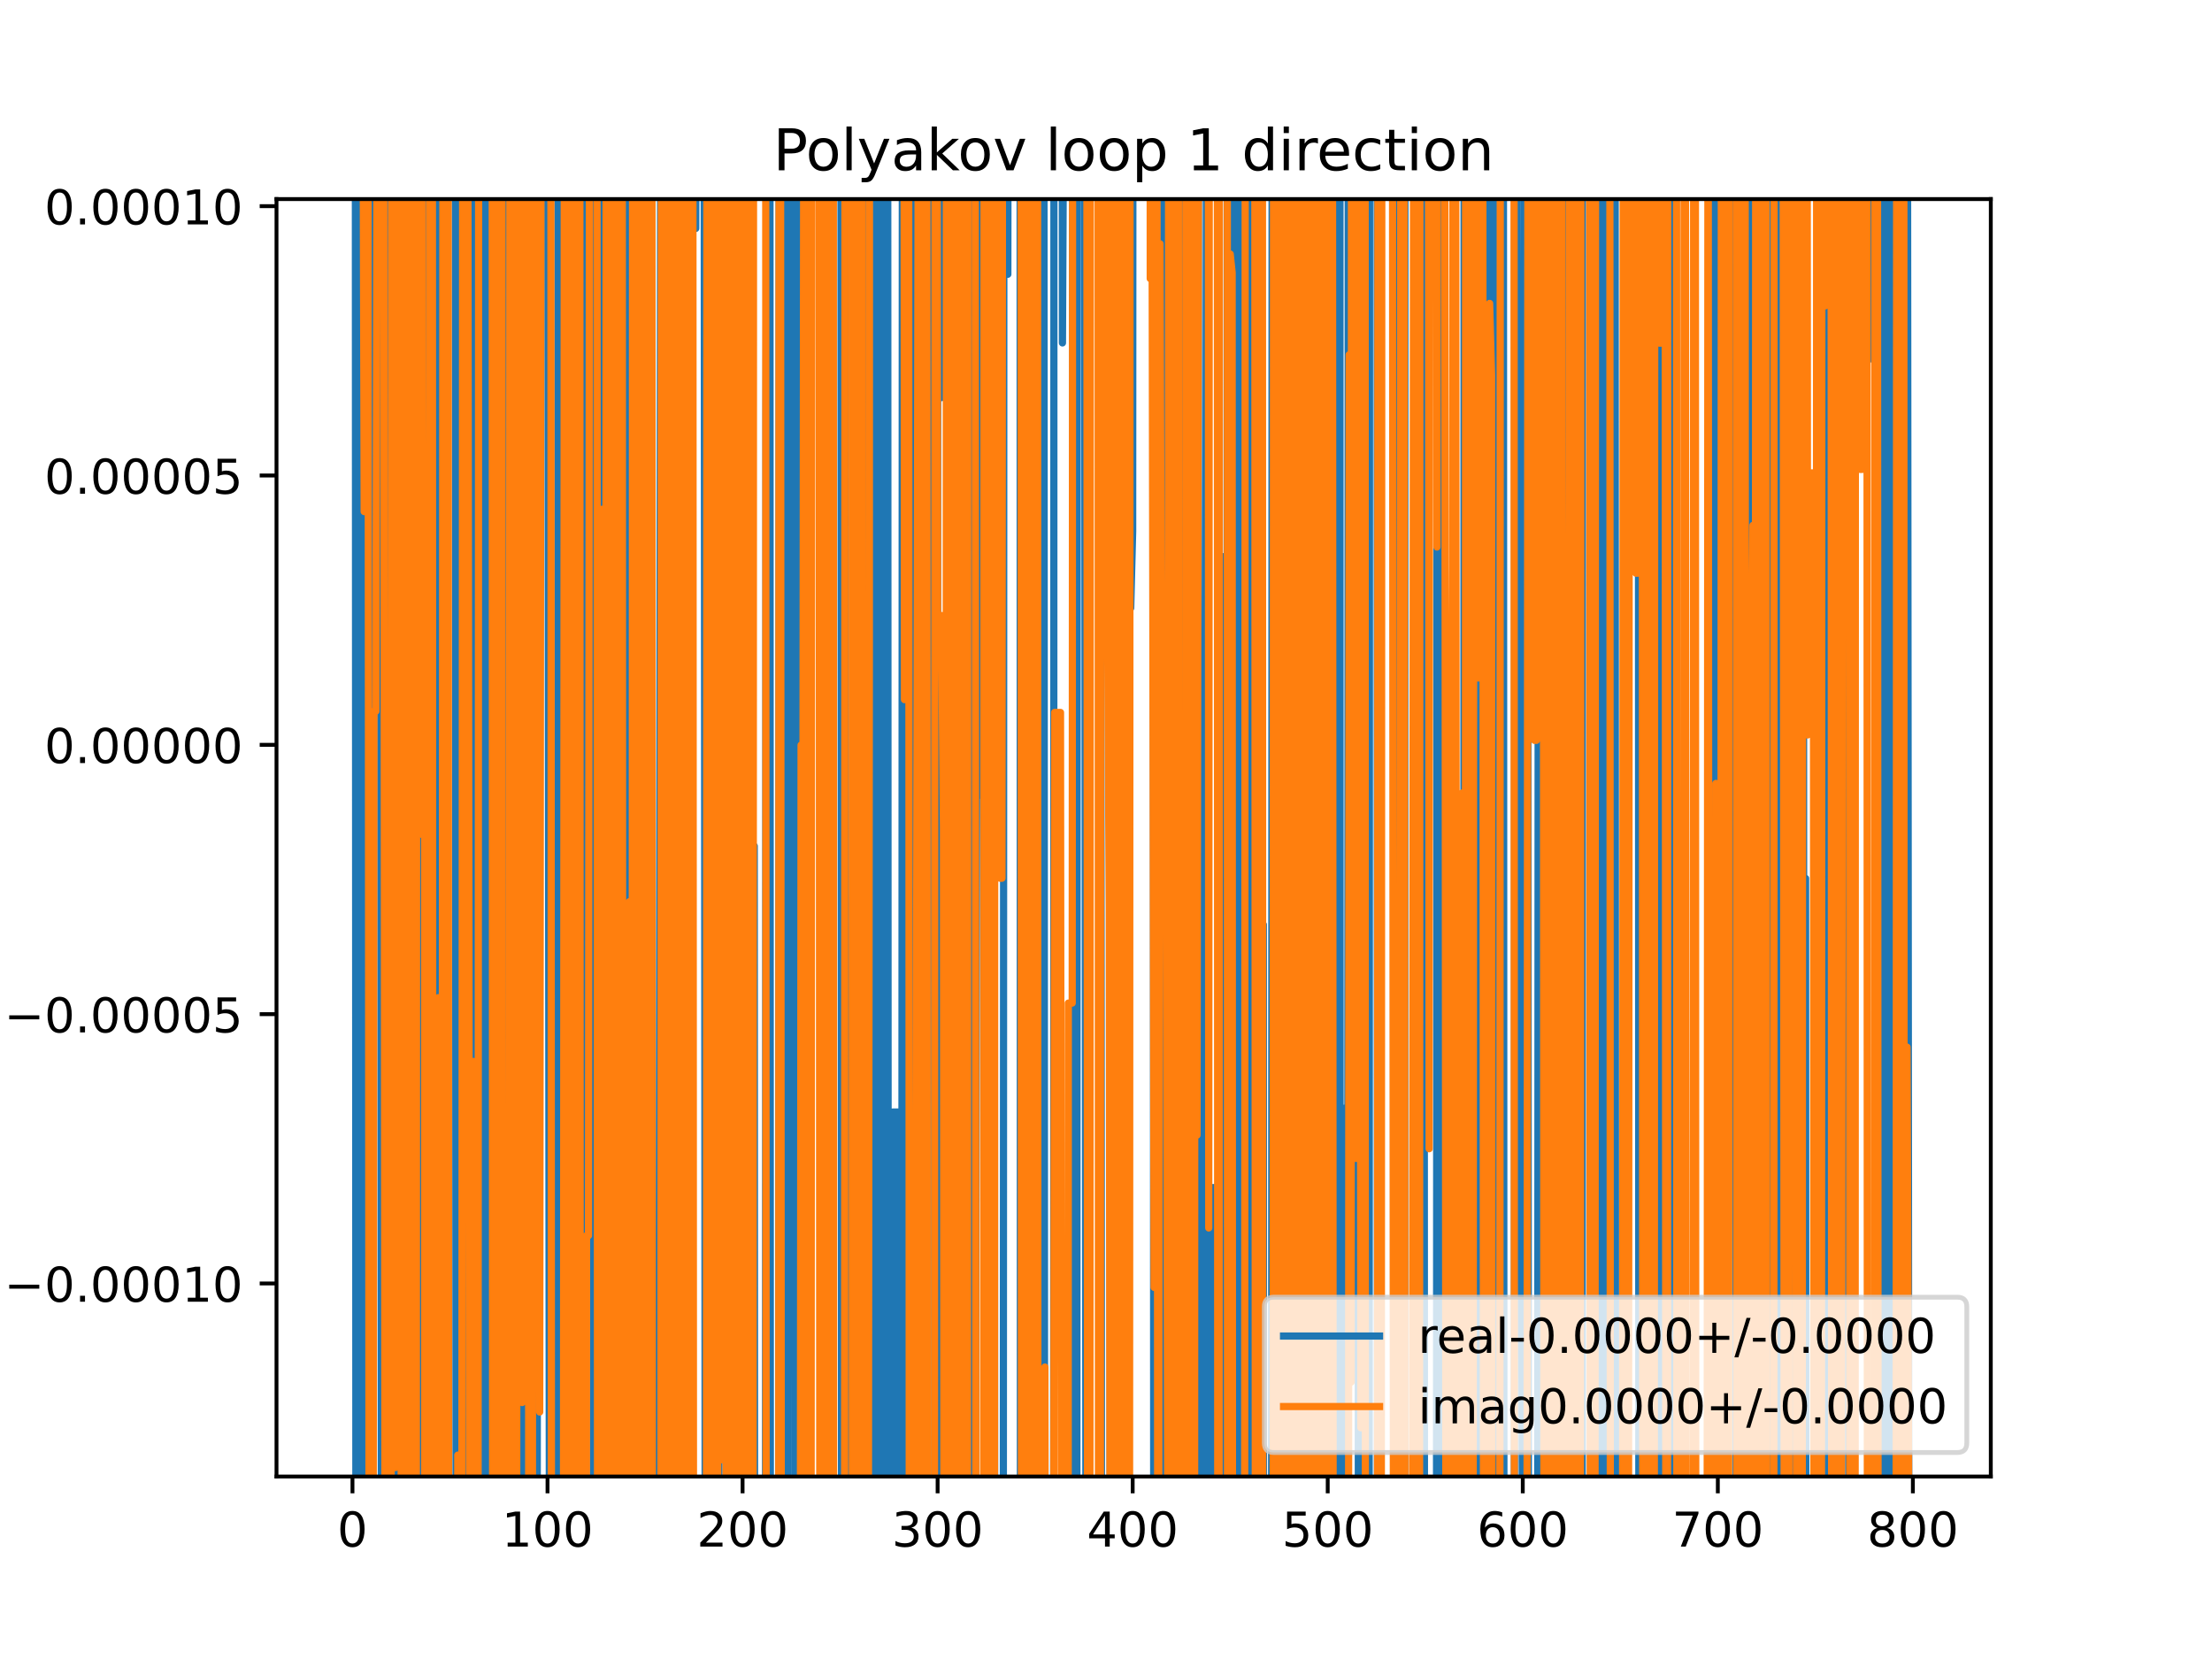 <?xml version="1.0" encoding="utf-8" standalone="no"?>
<!DOCTYPE svg PUBLIC "-//W3C//DTD SVG 1.1//EN"
  "http://www.w3.org/Graphics/SVG/1.1/DTD/svg11.dtd">
<!-- Created with matplotlib (https://matplotlib.org/) -->
<svg height="345.6pt" version="1.1" viewBox="0 0 460.8 345.6" width="460.8pt" xmlns="http://www.w3.org/2000/svg" xmlns:xlink="http://www.w3.org/1999/xlink">
 <defs>
  <style type="text/css">
*{stroke-linecap:butt;stroke-linejoin:round;}
  </style>
 </defs>
 <g id="figure_1">
  <g id="patch_1">
   <path d="M 0 345.6 
L 460.8 345.6 
L 460.8 0 
L 0 0 
z
" style="fill:#ffffff;"/>
  </g>
  <g id="axes_1">
   <g id="patch_2">
    <path d="M 57.6 307.584 
L 414.72 307.584 
L 414.72 41.472 
L 57.6 41.472 
z
" style="fill:#ffffff;"/>
   </g>
   <g id="matplotlib.axis_1">
    <g id="xtick_1">
     <g id="line2d_1">
      <defs>
       <path d="M 0 0 
L 0 3.5 
" id="m6db8e160ea" style="stroke:#000000;stroke-width:0.8;"/>
      </defs>
      <g>
       <use style="stroke:#000000;stroke-width:0.8;" x="73.426" xlink:href="#m6db8e160ea" y="307.584"/>
      </g>
     </g>
     <g id="text_1">
      <!-- 0 -->
      <defs>
       <path d="M 31.781 66.406 
Q 24.172 66.406 20.328 58.906 
Q 16.5 51.422 16.5 36.375 
Q 16.5 21.391 20.328 13.891 
Q 24.172 6.391 31.781 6.391 
Q 39.453 6.391 43.281 13.891 
Q 47.125 21.391 47.125 36.375 
Q 47.125 51.422 43.281 58.906 
Q 39.453 66.406 31.781 66.406 
z
M 31.781 74.219 
Q 44.047 74.219 50.516 64.516 
Q 56.984 54.828 56.984 36.375 
Q 56.984 17.969 50.516 8.266 
Q 44.047 -1.422 31.781 -1.422 
Q 19.531 -1.422 13.062 8.266 
Q 6.594 17.969 6.594 36.375 
Q 6.594 54.828 13.062 64.516 
Q 19.531 74.219 31.781 74.219 
z
" id="DejaVuSans-48"/>
      </defs>
      <g transform="translate(70.245 322.182)scale(0.1 -0.1)">
       <use xlink:href="#DejaVuSans-48"/>
      </g>
     </g>
    </g>
    <g id="xtick_2">
     <g id="line2d_2">
      <g>
       <use style="stroke:#000000;stroke-width:0.8;" x="114.059" xlink:href="#m6db8e160ea" y="307.584"/>
      </g>
     </g>
     <g id="text_2">
      <!-- 100 -->
      <defs>
       <path d="M 12.406 8.297 
L 28.516 8.297 
L 28.516 63.922 
L 10.984 60.406 
L 10.984 69.391 
L 28.422 72.906 
L 38.281 72.906 
L 38.281 8.297 
L 54.391 8.297 
L 54.391 0 
L 12.406 0 
z
" id="DejaVuSans-49"/>
      </defs>
      <g transform="translate(104.515 322.182)scale(0.1 -0.1)">
       <use xlink:href="#DejaVuSans-49"/>
       <use x="63.623" xlink:href="#DejaVuSans-48"/>
       <use x="127.246" xlink:href="#DejaVuSans-48"/>
      </g>
     </g>
    </g>
    <g id="xtick_3">
     <g id="line2d_3">
      <g>
       <use style="stroke:#000000;stroke-width:0.8;" x="154.692" xlink:href="#m6db8e160ea" y="307.584"/>
      </g>
     </g>
     <g id="text_3">
      <!-- 200 -->
      <defs>
       <path d="M 19.188 8.297 
L 53.609 8.297 
L 53.609 0 
L 7.328 0 
L 7.328 8.297 
Q 12.938 14.109 22.625 23.891 
Q 32.328 33.688 34.812 36.531 
Q 39.547 41.844 41.422 45.531 
Q 43.312 49.219 43.312 52.781 
Q 43.312 58.594 39.234 62.25 
Q 35.156 65.922 28.609 65.922 
Q 23.969 65.922 18.812 64.312 
Q 13.672 62.703 7.812 59.422 
L 7.812 69.391 
Q 13.766 71.781 18.938 73 
Q 24.125 74.219 28.422 74.219 
Q 39.75 74.219 46.484 68.547 
Q 53.219 62.891 53.219 53.422 
Q 53.219 48.922 51.531 44.891 
Q 49.859 40.875 45.406 35.406 
Q 44.188 33.984 37.641 27.219 
Q 31.109 20.453 19.188 8.297 
z
" id="DejaVuSans-50"/>
      </defs>
      <g transform="translate(145.148 322.182)scale(0.1 -0.1)">
       <use xlink:href="#DejaVuSans-50"/>
       <use x="63.623" xlink:href="#DejaVuSans-48"/>
       <use x="127.246" xlink:href="#DejaVuSans-48"/>
      </g>
     </g>
    </g>
    <g id="xtick_4">
     <g id="line2d_4">
      <g>
       <use style="stroke:#000000;stroke-width:0.8;" x="195.324" xlink:href="#m6db8e160ea" y="307.584"/>
      </g>
     </g>
     <g id="text_4">
      <!-- 300 -->
      <defs>
       <path d="M 40.578 39.312 
Q 47.656 37.797 51.625 33 
Q 55.609 28.219 55.609 21.188 
Q 55.609 10.406 48.188 4.484 
Q 40.766 -1.422 27.094 -1.422 
Q 22.516 -1.422 17.656 -0.516 
Q 12.797 0.391 7.625 2.203 
L 7.625 11.719 
Q 11.719 9.328 16.594 8.109 
Q 21.484 6.891 26.812 6.891 
Q 36.078 6.891 40.938 10.547 
Q 45.797 14.203 45.797 21.188 
Q 45.797 27.641 41.281 31.266 
Q 36.766 34.906 28.719 34.906 
L 20.219 34.906 
L 20.219 43.016 
L 29.109 43.016 
Q 36.375 43.016 40.234 45.922 
Q 44.094 48.828 44.094 54.297 
Q 44.094 59.906 40.109 62.906 
Q 36.141 65.922 28.719 65.922 
Q 24.656 65.922 20.016 65.031 
Q 15.375 64.156 9.812 62.312 
L 9.812 71.094 
Q 15.438 72.656 20.344 73.438 
Q 25.25 74.219 29.594 74.219 
Q 40.828 74.219 47.359 69.109 
Q 53.906 64.016 53.906 55.328 
Q 53.906 49.266 50.438 45.094 
Q 46.969 40.922 40.578 39.312 
z
" id="DejaVuSans-51"/>
      </defs>
      <g transform="translate(185.78 322.182)scale(0.1 -0.1)">
       <use xlink:href="#DejaVuSans-51"/>
       <use x="63.623" xlink:href="#DejaVuSans-48"/>
       <use x="127.246" xlink:href="#DejaVuSans-48"/>
      </g>
     </g>
    </g>
    <g id="xtick_5">
     <g id="line2d_5">
      <g>
       <use style="stroke:#000000;stroke-width:0.8;" x="235.957" xlink:href="#m6db8e160ea" y="307.584"/>
      </g>
     </g>
     <g id="text_5">
      <!-- 400 -->
      <defs>
       <path d="M 37.797 64.312 
L 12.891 25.391 
L 37.797 25.391 
z
M 35.203 72.906 
L 47.609 72.906 
L 47.609 25.391 
L 58.016 25.391 
L 58.016 17.188 
L 47.609 17.188 
L 47.609 0 
L 37.797 0 
L 37.797 17.188 
L 4.891 17.188 
L 4.891 26.703 
z
" id="DejaVuSans-52"/>
      </defs>
      <g transform="translate(226.413 322.182)scale(0.1 -0.1)">
       <use xlink:href="#DejaVuSans-52"/>
       <use x="63.623" xlink:href="#DejaVuSans-48"/>
       <use x="127.246" xlink:href="#DejaVuSans-48"/>
      </g>
     </g>
    </g>
    <g id="xtick_6">
     <g id="line2d_6">
      <g>
       <use style="stroke:#000000;stroke-width:0.8;" x="276.589" xlink:href="#m6db8e160ea" y="307.584"/>
      </g>
     </g>
     <g id="text_6">
      <!-- 500 -->
      <defs>
       <path d="M 10.797 72.906 
L 49.516 72.906 
L 49.516 64.594 
L 19.828 64.594 
L 19.828 46.734 
Q 21.969 47.469 24.109 47.828 
Q 26.266 48.188 28.422 48.188 
Q 40.625 48.188 47.75 41.5 
Q 54.891 34.812 54.891 23.391 
Q 54.891 11.625 47.562 5.094 
Q 40.234 -1.422 26.906 -1.422 
Q 22.312 -1.422 17.547 -0.641 
Q 12.797 0.141 7.719 1.703 
L 7.719 11.625 
Q 12.109 9.234 16.797 8.062 
Q 21.484 6.891 26.703 6.891 
Q 35.156 6.891 40.078 11.328 
Q 45.016 15.766 45.016 23.391 
Q 45.016 31 40.078 35.438 
Q 35.156 39.891 26.703 39.891 
Q 22.75 39.891 18.812 39.016 
Q 14.891 38.141 10.797 36.281 
z
" id="DejaVuSans-53"/>
      </defs>
      <g transform="translate(267.046 322.182)scale(0.1 -0.1)">
       <use xlink:href="#DejaVuSans-53"/>
       <use x="63.623" xlink:href="#DejaVuSans-48"/>
       <use x="127.246" xlink:href="#DejaVuSans-48"/>
      </g>
     </g>
    </g>
    <g id="xtick_7">
     <g id="line2d_7">
      <g>
       <use style="stroke:#000000;stroke-width:0.8;" x="317.222" xlink:href="#m6db8e160ea" y="307.584"/>
      </g>
     </g>
     <g id="text_7">
      <!-- 600 -->
      <defs>
       <path d="M 33.016 40.375 
Q 26.375 40.375 22.484 35.828 
Q 18.609 31.297 18.609 23.391 
Q 18.609 15.531 22.484 10.953 
Q 26.375 6.391 33.016 6.391 
Q 39.656 6.391 43.531 10.953 
Q 47.406 15.531 47.406 23.391 
Q 47.406 31.297 43.531 35.828 
Q 39.656 40.375 33.016 40.375 
z
M 52.594 71.297 
L 52.594 62.312 
Q 48.875 64.062 45.094 64.984 
Q 41.312 65.922 37.594 65.922 
Q 27.828 65.922 22.672 59.328 
Q 17.531 52.734 16.797 39.406 
Q 19.672 43.656 24.016 45.922 
Q 28.375 48.188 33.594 48.188 
Q 44.578 48.188 50.953 41.516 
Q 57.328 34.859 57.328 23.391 
Q 57.328 12.156 50.688 5.359 
Q 44.047 -1.422 33.016 -1.422 
Q 20.359 -1.422 13.672 8.266 
Q 6.984 17.969 6.984 36.375 
Q 6.984 53.656 15.188 63.938 
Q 23.391 74.219 37.203 74.219 
Q 40.922 74.219 44.703 73.484 
Q 48.484 72.75 52.594 71.297 
z
" id="DejaVuSans-54"/>
      </defs>
      <g transform="translate(307.678 322.182)scale(0.1 -0.1)">
       <use xlink:href="#DejaVuSans-54"/>
       <use x="63.623" xlink:href="#DejaVuSans-48"/>
       <use x="127.246" xlink:href="#DejaVuSans-48"/>
      </g>
     </g>
    </g>
    <g id="xtick_8">
     <g id="line2d_8">
      <g>
       <use style="stroke:#000000;stroke-width:0.8;" x="357.855" xlink:href="#m6db8e160ea" y="307.584"/>
      </g>
     </g>
     <g id="text_8">
      <!-- 700 -->
      <defs>
       <path d="M 8.203 72.906 
L 55.078 72.906 
L 55.078 68.703 
L 28.609 0 
L 18.312 0 
L 43.219 64.594 
L 8.203 64.594 
z
" id="DejaVuSans-55"/>
      </defs>
      <g transform="translate(348.311 322.182)scale(0.1 -0.1)">
       <use xlink:href="#DejaVuSans-55"/>
       <use x="63.623" xlink:href="#DejaVuSans-48"/>
       <use x="127.246" xlink:href="#DejaVuSans-48"/>
      </g>
     </g>
    </g>
    <g id="xtick_9">
     <g id="line2d_9">
      <g>
       <use style="stroke:#000000;stroke-width:0.8;" x="398.487" xlink:href="#m6db8e160ea" y="307.584"/>
      </g>
     </g>
     <g id="text_9">
      <!-- 800 -->
      <defs>
       <path d="M 31.781 34.625 
Q 24.75 34.625 20.719 30.859 
Q 16.703 27.094 16.703 20.516 
Q 16.703 13.922 20.719 10.156 
Q 24.75 6.391 31.781 6.391 
Q 38.812 6.391 42.859 10.172 
Q 46.922 13.969 46.922 20.516 
Q 46.922 27.094 42.891 30.859 
Q 38.875 34.625 31.781 34.625 
z
M 21.922 38.812 
Q 15.578 40.375 12.031 44.719 
Q 8.5 49.078 8.5 55.328 
Q 8.5 64.062 14.719 69.141 
Q 20.953 74.219 31.781 74.219 
Q 42.672 74.219 48.875 69.141 
Q 55.078 64.062 55.078 55.328 
Q 55.078 49.078 51.531 44.719 
Q 48 40.375 41.703 38.812 
Q 48.828 37.156 52.797 32.312 
Q 56.781 27.484 56.781 20.516 
Q 56.781 9.906 50.312 4.234 
Q 43.844 -1.422 31.781 -1.422 
Q 19.734 -1.422 13.25 4.234 
Q 6.781 9.906 6.781 20.516 
Q 6.781 27.484 10.781 32.312 
Q 14.797 37.156 21.922 38.812 
z
M 18.312 54.391 
Q 18.312 48.734 21.844 45.562 
Q 25.391 42.391 31.781 42.391 
Q 38.141 42.391 41.719 45.562 
Q 45.312 48.734 45.312 54.391 
Q 45.312 60.062 41.719 63.234 
Q 38.141 66.406 31.781 66.406 
Q 25.391 66.406 21.844 63.234 
Q 18.312 60.062 18.312 54.391 
z
" id="DejaVuSans-56"/>
      </defs>
      <g transform="translate(388.944 322.182)scale(0.1 -0.1)">
       <use xlink:href="#DejaVuSans-56"/>
       <use x="63.623" xlink:href="#DejaVuSans-48"/>
       <use x="127.246" xlink:href="#DejaVuSans-48"/>
      </g>
     </g>
    </g>
   </g>
   <g id="matplotlib.axis_2">
    <g id="ytick_1">
     <g id="line2d_10">
      <defs>
       <path d="M 0 0 
L -3.5 0 
" id="m68c9d614c5" style="stroke:#000000;stroke-width:0.8;"/>
      </defs>
      <g>
       <use style="stroke:#000000;stroke-width:0.8;" x="57.6" xlink:href="#m68c9d614c5" y="267.373"/>
      </g>
     </g>
     <g id="text_10">
      <!-- −0.00010 -->
      <defs>
       <path d="M 10.594 35.5 
L 73.188 35.5 
L 73.188 27.203 
L 10.594 27.203 
z
" id="DejaVuSans-8722"/>
       <path d="M 10.688 12.406 
L 21 12.406 
L 21 0 
L 10.688 0 
z
" id="DejaVuSans-46"/>
      </defs>
      <g transform="translate(0.867 271.172)scale(0.1 -0.1)">
       <use xlink:href="#DejaVuSans-8722"/>
       <use x="83.789" xlink:href="#DejaVuSans-48"/>
       <use x="147.412" xlink:href="#DejaVuSans-46"/>
       <use x="179.199" xlink:href="#DejaVuSans-48"/>
       <use x="242.822" xlink:href="#DejaVuSans-48"/>
       <use x="306.445" xlink:href="#DejaVuSans-48"/>
       <use x="370.068" xlink:href="#DejaVuSans-49"/>
       <use x="433.691" xlink:href="#DejaVuSans-48"/>
      </g>
     </g>
    </g>
    <g id="ytick_2">
     <g id="line2d_11">
      <g>
       <use style="stroke:#000000;stroke-width:0.8;" x="57.6" xlink:href="#m68c9d614c5" y="211.267"/>
      </g>
     </g>
     <g id="text_11">
      <!-- −0.00005 -->
      <g transform="translate(0.867 215.066)scale(0.1 -0.1)">
       <use xlink:href="#DejaVuSans-8722"/>
       <use x="83.789" xlink:href="#DejaVuSans-48"/>
       <use x="147.412" xlink:href="#DejaVuSans-46"/>
       <use x="179.199" xlink:href="#DejaVuSans-48"/>
       <use x="242.822" xlink:href="#DejaVuSans-48"/>
       <use x="306.445" xlink:href="#DejaVuSans-48"/>
       <use x="370.068" xlink:href="#DejaVuSans-48"/>
       <use x="433.691" xlink:href="#DejaVuSans-53"/>
      </g>
     </g>
    </g>
    <g id="ytick_3">
     <g id="line2d_12">
      <g>
       <use style="stroke:#000000;stroke-width:0.8;" x="57.6" xlink:href="#m68c9d614c5" y="155.16"/>
      </g>
     </g>
     <g id="text_12">
      <!-- 0.00000 -->
      <g transform="translate(9.247 158.959)scale(0.1 -0.1)">
       <use xlink:href="#DejaVuSans-48"/>
       <use x="63.623" xlink:href="#DejaVuSans-46"/>
       <use x="95.41" xlink:href="#DejaVuSans-48"/>
       <use x="159.033" xlink:href="#DejaVuSans-48"/>
       <use x="222.656" xlink:href="#DejaVuSans-48"/>
       <use x="286.279" xlink:href="#DejaVuSans-48"/>
       <use x="349.902" xlink:href="#DejaVuSans-48"/>
      </g>
     </g>
    </g>
    <g id="ytick_4">
     <g id="line2d_13">
      <g>
       <use style="stroke:#000000;stroke-width:0.8;" x="57.6" xlink:href="#m68c9d614c5" y="99.053"/>
      </g>
     </g>
     <g id="text_13">
      <!-- 0.00005 -->
      <g transform="translate(9.247 102.852)scale(0.1 -0.1)">
       <use xlink:href="#DejaVuSans-48"/>
       <use x="63.623" xlink:href="#DejaVuSans-46"/>
       <use x="95.41" xlink:href="#DejaVuSans-48"/>
       <use x="159.033" xlink:href="#DejaVuSans-48"/>
       <use x="222.656" xlink:href="#DejaVuSans-48"/>
       <use x="286.279" xlink:href="#DejaVuSans-48"/>
       <use x="349.902" xlink:href="#DejaVuSans-53"/>
      </g>
     </g>
    </g>
    <g id="ytick_5">
     <g id="line2d_14">
      <g>
       <use style="stroke:#000000;stroke-width:0.8;" x="57.6" xlink:href="#m68c9d614c5" y="42.947"/>
      </g>
     </g>
     <g id="text_14">
      <!-- 0.00010 -->
      <g transform="translate(9.247 46.746)scale(0.1 -0.1)">
       <use xlink:href="#DejaVuSans-48"/>
       <use x="63.623" xlink:href="#DejaVuSans-46"/>
       <use x="95.41" xlink:href="#DejaVuSans-48"/>
       <use x="159.033" xlink:href="#DejaVuSans-48"/>
       <use x="222.656" xlink:href="#DejaVuSans-48"/>
       <use x="286.279" xlink:href="#DejaVuSans-49"/>
       <use x="349.902" xlink:href="#DejaVuSans-48"/>
      </g>
     </g>
    </g>
   </g>
   <g id="line2d_15">
    <path clip-path="url(#p419a76dac5)" d="M 74.018 -1 
L 74.145 346.6 
M 74.299 346.6 
L 74.38 -1 
M 74.806 -1 
L 74.854 346.6 
M 75.321 346.6 
L 75.387 -1 
M 75.677 -1 
L 75.864 319.292 
L 76.245 -1 
M 76.275 -1 
L 76.35 346.6 
M 76.906 346.6 
L 76.958 -1 
M 77.286 -1 
L 77.372 346.6 
M 77.611 346.6 
L 77.699 -1 
M 79.185 -1 
L 79.463 346.6 
M 79.556 346.6 
L 79.722 -1 
M 80.173 -1 
L 80.409 346.6 
M 80.998 346.6 
L 81.147 181.635 
L 81.195 -1 
M 81.887 -1 
L 81.959 291.928 
L 82.219 -1 
M 82.444 -1 
L 82.609 346.6 
M 82.825 346.6 
L 82.879 -1 
M 83.8 -1 
L 83.965 346.6 
M 84.01 346.6 
L 84.131 -1 
M 84.655 -1 
L 84.773 346.6 
M 85.935 346.6 
L 86.023 139.697 
L 86.074 346.6 
M 86.736 346.6 
L 86.811 -1 
M 87.284 -1 
L 87.417 346.6 
M 88.693 346.6 
L 88.963 -1 
M 89.819 -1 
L 89.988 346.6 
M 90.134 346.6 
L 90.218 -1 
M 90.801 -1 
L 90.895 346.6 
M 90.903 346.6 
L 91.053 -1 
M 91.505 -1 
L 91.624 346.6 
M 91.863 346.6 
L 92.073 -1 
M 92.148 -1 
L 92.289 346.6 
M 93.075 346.6 
L 93.149 -1 
M 94.823 -1 
L 95.017 346.6 
M 95.545 346.6 
L 95.646 -1 
M 96.347 -1 
L 96.536 346.6 
M 96.712 346.6 
L 96.993 135.954 
L 97.575 346.6 
M 98.515 346.6 
L 98.583 -1 
M 100.327 -1 
L 100.432 346.6 
M 101.284 346.6 
L 101.393 -1 
M 101.549 -1 
L 101.685 346.6 
M 102.187 346.6 
L 102.436 -1 
M 102.934 -1 
L 103.146 346.6 
M 103.787 346.6 
L 103.901 2.766 
L 104.307 238.427 
L 104.611 346.6 
M 104.73 346.6 
L 104.883 -1 
M 105.243 -1 
L 105.322 346.6 
M 106.024 346.6 
L 106.296 -1 
M 106.782 -1 
L 107.02 346.6 
M 107.23 346.6 
L 107.374 -1 
M 107.865 -1 
L 108.021 346.6 
M 108.577 346.6 
L 108.635 -1 
M 108.947 -1 
L 109.016 346.6 
M 109.502 346.6 
L 109.589 115.67 
L 109.589 115.67 
L 109.829 346.6 
M 110.137 346.6 
L 110.402 44.047 
L 110.402 44.047 
L 110.808 46.352 
L 110.808 46.352 
L 111.215 105.093 
L 111.215 105.093 
L 111.339 346.6 
M 111.895 346.6 
L 112.141 -1 
M 114.067 -1 
L 114.465 335.873 
L 114.872 263.81 
L 115.684 263.81 
L 115.724 346.6 
M 116.194 346.6 
L 116.24 -1 
M 117.285 -1 
L 117.31 124.668 
L 117.716 132.126 
L 117.968 346.6 
M 118.713 346.6 
L 119.273 -1 
M 119.464 -1 
L 119.748 87.925 
L 120.144 346.6 
M 120.158 346.6 
L 120.397 -1 
M 121.525 -1 
L 121.629 346.6 
M 123.554 346.6 
L 123.614 -1 
M 125.624 -1 
L 125.7 346.6 
M 126.081 346.6 
L 126.209 -1 
M 127.588 -1 
L 127.722 346.6 
M 127.998 346.6 
L 128.109 -1 
M 128.811 -1 
L 128.891 346.6 
M 129.662 346.6 
L 129.731 -1 
M 130.159 -1 
L 130.26 346.6 
M 130.755 346.6 
L 130.824 -1 
M 131.353 -1 
L 131.406 346.6 
M 132.949 346.6 
L 133.095 -1 
M 133.397 -1 
L 133.563 99.375 
L 133.969 99.375 
L 134.375 190.017 
L 134.513 -1 
M 135.089 -1 
L 135.188 119.789 
L 135.446 -1 
M 135.623 -1 
L 135.768 346.6 
M 137.218 346.6 
L 137.22 344.04 
L 137.67 -1 
M 138.355 -1 
L 138.439 70.347 
L 138.489 -1 
M 139.521 -1 
L 139.574 346.6 
M 140.944 346.6 
L 141.033 -1 
M 141.389 -1 
L 141.427 346.6 
M 142.905 346.6 
L 142.908 330.334 
L 143.314 330.334 
L 143.409 -1 
M 144.483 -1 
L 144.533 47.591 
L 144.94 47.591 
L 145.035 -1 
M 146.675 -1 
L 146.918 346.6 
M 147.065 346.6 
L 147.407 -1 
M 148.871 -1 
L 149.003 119.948 
L 149.409 148.778 
L 149.82 346.6 
M 151.273 346.6 
L 151.425 -1 
M 151.489 -1 
L 151.868 346.6 
M 152.579 346.6 
L 152.657 -1 
M 153.905 -1 
L 154.137 346.6 
M 154.477 346.6 
L 154.692 97.43 
L 155.098 135.716 
L 155.504 271.576 
L 155.911 271.576 
L 155.967 346.6 
M 157.021 346.6 
L 157.13 176.26 
L 157.21 346.6 
M 159.456 346.6 
L 159.568 85.932 
L 159.867 -1 
M 160.389 -1 
L 160.49 346.6 
M 162.204 346.6 
L 162.317 -1 
M 163.875 -1 
L 164.022 346.6 
M 164.051 346.6 
L 164.185 -1 
M 165.48 -1 
L 165.596 346.6 
M 166.21 346.6 
L 166.288 -1 
M 166.845 -1 
L 166.881 80.96 
L 167.288 80.96 
L 167.409 -1 
M 167.884 -1 
L 168.175 346.6 
M 168.677 346.6 
L 168.78 -1 
M 170.732 -1 
L 170.945 194.059 
L 171.225 -1 
M 171.42 -1 
L 171.693 346.6 
M 171.787 346.6 
L 171.911 -1 
M 172.352 -1 
L 172.445 346.6 
M 172.737 346.6 
L 172.861 -1 
M 175.18 -1 
L 175.315 346.6 
M 175.475 346.6 
L 175.558 -1 
M 176.073 -1 
L 176.154 346.6 
M 177.461 346.6 
L 177.884 -1 
M 178.443 -1 
L 178.502 346.6 
M 178.795 346.6 
L 178.842 -1 
M 179.695 -1 
L 179.74 346.6 
M 180.852 346.6 
L 181.103 26.581 
L 181.401 346.6 
M 181.588 346.6 
L 181.825 -1 
M 182.369 -1 
L 182.492 346.6 
M 182.87 346.6 
L 182.944 -1 
M 183.721 -1 
L 183.891 346.6 
M 184.404 346.6 
L 184.558 -1 
M 184.923 -1 
L 185.048 346.6 
M 185.874 346.6 
L 185.979 231.658 
L 187.198 231.658 
L 187.259 346.6 
M 187.852 346.6 
L 187.984 -1 
M 188.043 -1 
L 188.202 346.6 
M 188.606 346.6 
L 188.747 -1 
M 188.904 -1 
L 189.052 346.6 
M 190.201 346.6 
L 190.284 -1 
M 191.498 -1 
L 191.596 346.6 
M 191.814 346.6 
L 192.013 -1 
M 192.114 -1 
L 192.246 346.6 
M 193.086 346.6 
L 193.199 -1 
M 194.609 -1 
L 194.727 346.6 
M 195.195 346.6 
L 195.324 82.836 
L 196.137 82.836 
L 196.153 -1 
M 198.709 -1 
L 199 346.6 
M 199.808 346.6 
L 199.95 -1 
M 200.706 -1 
L 200.869 346.6 
M 201.394 346.6 
L 201.419 326.833 
L 201.552 -1 
M 202.485 -1 
L 202.615 346.6 
M 203.147 346.6 
L 203.451 165.656 
L 204.263 165.656 
L 204.371 -1 
M 204.893 -1 
L 205.061 346.6 
M 205.138 346.6 
L 205.482 179.705 
L 206.295 179.705 
L 206.397 346.6 
M 206.944 346.6 
L 207.108 11.999 
L 207.212 346.6 
M 209.003 346.6 
L 209.139 1.736 
L 209.546 57.135 
L 209.952 57.135 
L 210.014 -1 
M 212.502 -1 
L 212.572 346.6 
M 213.415 346.6 
L 213.494 -1 
M 214.236 -1 
L 214.387 346.6 
M 216.201 346.6 
L 216.256 -1 
M 217.462 -1 
L 217.623 346.6 
M 219.487 346.6 
L 219.559 -1 
M 221.291 -1 
L 221.329 71.437 
L 221.684 -1 
M 223.453 -1 
L 223.576 346.6 
M 224.326 346.6 
L 224.424 -1 
M 225.898 -1 
L 226.205 309.379 
L 226.326 -1 
M 229.253 -1 
L 229.456 315.898 
L 230.268 315.898 
L 230.289 346.6 
M 231.255 346.6 
L 231.301 -1 
M 231.827 -1 
L 231.962 346.6 
M 232.38 346.6 
L 232.457 -1 
M 234.342 -1 
L 234.738 329.464 
L 235.023 -1 
M 235.357 -1 
L 235.551 126.661 
L 235.957 110.675 
L 236.018 -1 
M 239.193 -1 
L 239.207 38.675 
L 239.228 -1 
M 240.238 -1 
L 240.342 346.6 
M 241.795 346.6 
L 242.144 -1 
M 243.253 -1 
L 243.271 21.349 
L 243.287 -1 
M 245.62 -1 
L 245.709 93.544 
L 245.765 -1 
M 246.311 -1 
L 246.427 346.6 
M 247.041 346.6 
L 247.182 -1 
M 247.481 -1 
L 247.618 346.6 
M 248.252 346.6 
L 248.377 -1 
M 248.772 -1 
L 248.926 346.6 
M 248.987 346.6 
L 249.114 -1 
M 249.642 -1 
L 249.772 322.199 
L 250.585 322.199 
L 250.991 290.926 
L 251.366 -1 
M 251.403 -1 
L 251.48 346.6 
M 252.184 346.6 
L 252.21 247.391 
L 253.429 247.391 
L 253.523 346.6 
M 254.894 346.6 
L 255.054 115.919 
L 255.16 346.6 
M 255.584 346.6 
L 255.65 -1 
M 256.428 -1 
L 256.534 346.6 
M 256.922 346.6 
L 257.086 28.31 
L 257.492 28.31 
L 257.552 -1 
M 258.34 -1 
L 258.411 346.6 
M 259.364 346.6 
L 259.423 -1 
M 260.097 -1 
L 260.194 346.6 
M 260.46 346.6 
L 260.545 -1 
M 260.957 -1 
L 261.048 346.6 
M 261.274 346.6 
L 261.387 -1 
M 262.167 -1 
L 262.216 346.6 
M 263.13 346.6 
L 263.181 192.629 
L 263.224 346.6 
M 264.89 346.6 
L 265.012 -1 
M 265.333 -1 
L 265.407 346.6 
M 266.702 346.6 
L 266.812 -1 
M 268.244 -1 
L 268.343 346.6 
M 269.406 346.6 
L 269.513 -1 
M 271.35 -1 
L 271.731 346.6 
M 272.177 346.6 
L 272.263 -1 
M 272.758 -1 
L 272.834 346.6 
M 273.188 346.6 
L 273.339 79.502 
L 273.542 -1 
M 274.386 -1 
L 274.551 346.6 
M 275.307 346.6 
L 275.37 168.941 
L 275.777 168.941 
L 275.932 346.6 
M 276.26 346.6 
L 276.352 -1 
M 276.855 -1 
L 276.958 346.6 
M 277.781 346.6 
L 277.808 246.494 
L 278.215 246.494 
L 278.314 -1 
M 279.135 -1 
L 279.184 346.6 
M 280.222 346.6 
L 280.246 230.812 
L 280.406 346.6 
M 280.73 346.6 
L 280.878 -1 
M 281.469 -1 
L 281.872 213.87 
L 282.153 -1 
M 282.751 -1 
L 282.992 346.6 
M 283.79 346.6 
L 283.865 -1 
M 284.36 -1 
L 284.447 346.6 
M 285.213 346.6 
L 285.317 -1 
M 286.889 -1 
L 286.959 346.6 
M 291.006 346.6 
L 291.079 -1 
M 291.359 -1 
L 291.434 346.6 
M 291.96 346.6 
L 292.03 162.33 
L 292.123 346.6 
M 292.594 346.6 
L 292.682 -1 
M 294.709 -1 
L 294.874 162.961 
L 295.178 346.6 
M 295.3 346.6 
L 295.407 -1 
M 296.63 -1 
L 296.751 346.6 
M 299.24 346.6 
L 299.344 111.592 
L 299.508 346.6 
M 300.586 346.6 
L 300.795 -1 
M 302.785 -1 
L 303.02 346.6 
M 304.914 346.6 
L 305.01 -1 
M 305.23 -1 
L 305.439 83.163 
L 305.509 346.6 
M 306.915 346.6 
L 307.007 -1 
M 307.123 -1 
L 307.219 346.6 
M 308.606 346.6 
L 308.689 113.344 
L 308.796 346.6 
M 310.095 346.6 
L 310.353 -1 
M 311.319 -1 
L 311.406 346.6 
M 312.61 346.6 
L 312.73 -1 
M 313.182 -1 
L 313.306 346.6 
M 315.473 346.6 
L 315.522 -1 
M 315.887 -1 
L 316.003 210.916 
L 316.816 210.916 
L 317.222 340.713 
L 317.457 -1 
M 318.193 -1 
L 318.415 346.6 
M 320.323 346.6 
L 320.473 50.38 
L 320.541 346.6 
M 321.095 346.6 
L 321.146 -1 
M 321.41 -1 
L 321.456 346.6 
M 321.964 346.6 
L 322.016 -1 
M 322.301 -1 
L 322.433 346.6 
M 323.438 346.6 
L 323.659 -1 
M 324.555 -1 
L 324.654 346.6 
M 325.188 346.6 
L 325.272 -1 
M 326.724 -1 
L 326.956 346.6 
M 327.591 346.6 
L 327.668 -1 
M 329.05 -1 
L 329.132 346.6 
M 329.603 346.6 
L 329.66 -1 
M 331.703 -1 
L 331.762 346.6 
M 332.575 346.6 
L 332.82 -1 
M 333.243 -1 
L 333.428 346.6 
M 333.523 346.6 
L 333.709 -1 
M 334.437 -1 
L 334.6 346.6 
M 336.086 346.6 
L 336.176 -1 
M 336.467 -1 
L 336.559 346.6 
M 338.203 346.6 
L 338.346 -1 
M 341.285 -1 
L 341.411 346.6 
M 341.739 346.6 
L 341.83 -1 
M 342.774 -1 
L 342.93 346.6 
M 345.318 346.6 
L 345.546 -1 
M 346.532 -1 
L 346.637 346.6 
M 347.13 346.6 
L 347.234 -1 
M 347.941 -1 
L 348.098 346.6 
M 352.967 346.6 
L 353.156 -1 
M 356.344 -1 
L 356.479 346.6 
M 356.747 346.6 
L 356.843 -1 
M 358.133 -1 
L 358.261 103.363 
L 358.445 346.6 
M 359.75 346.6 
L 359.815 -1 
M 361.577 -1 
L 361.675 346.6 
M 363.35 346.6 
L 363.508 -1 
M 364.016 -1 
L 364.279 346.6 
M 364.405 346.6 
L 364.571 -1 
M 364.873 -1 
L 364.969 346.6 
M 365.305 346.6 
L 365.37 -1 
M 365.761 -1 
L 365.821 346.6 
M 366.629 346.6 
L 366.708 -1 
M 367.69 -1 
L 367.767 346.6 
M 369.303 346.6 
L 369.417 -1 
M 370.185 -1 
L 370.272 346.6 
M 371.116 346.6 
L 371.242 -1 
M 372.26 -1 
L 372.455 346.6 
M 373.25 346.6 
L 373.295 166.188 
L 373.701 166.188 
L 373.791 346.6 
M 374.692 346.6 
L 374.825 -1 
M 375.661 -1 
L 375.733 182.986 
L 376.139 182.986 
L 376.198 346.6 
M 376.939 346.6 
L 376.952 314.366 
L 377.765 314.366 
L 377.783 346.6 
M 379.189 346.6 
L 379.574 -1 
M 380.469 -1 
L 380.59 346.6 
M 382.531 346.6 
L 382.713 -1 
M 384.883 -1 
L 385.135 346.6 
M 385.69 346.6 
L 385.815 -1 
M 388.942 -1 
L 389.142 75.078 
L 389.178 -1 
M 391.003 -1 
L 391.173 240.556 
L 391.285 -1 
M 391.828 -1 
L 391.964 346.6 
M 392.816 346.6 
L 392.923 -1 
M 393.373 -1 
L 393.437 346.6 
M 394.687 346.6 
L 394.783 -1 
M 395.04 -1 
L 395.237 157.735 
L 395.625 346.6 
M 396.601 346.6 
L 396.878 -1 
M 397.353 -1 
L 397.658 346.6 
L 397.658 346.6 
" style="fill:none;stroke:#1f77b4;stroke-linecap:square;stroke-width:1.5;"/>
   </g>
   <g id="line2d_16">
    <path clip-path="url(#p419a76dac5)" d="M 75.58 -1 
L 75.864 106.572 
L 75.91 -1 
M 76.645 -1 
L 76.893 346.6 
M 77.726 346.6 
L 77.896 148.168 
L 78.302 148.168 
L 78.592 -1 
M 79.914 -1 
L 80.212 346.6 
M 80.5 346.6 
L 80.74 142.161 
L 80.8 346.6 
M 81.466 346.6 
L 81.575 -1 
M 82.195 -1 
L 82.366 305.719 
L 82.504 -1 
M 83.472 -1 
L 83.585 335.16 
L 83.991 97.245 
L 84.148 346.6 
M 84.494 346.6 
L 84.58 -1 
M 85.055 -1 
L 85.151 346.6 
M 85.717 346.6 
L 85.883 -1 
M 86.102 -1 
L 86.196 346.6 
M 86.721 346.6 
L 86.835 13.061 
L 87.241 13.061 
L 87.276 -1 
M 87.836 -1 
L 88.054 173.908 
L 88.46 173.908 
L 88.484 346.6 
M 89.408 346.6 
L 89.47 -1 
M 90.067 -1 
L 90.178 346.6 
M 91.273 346.6 
L 91.305 207.831 
L 91.383 346.6 
M 92.075 346.6 
L 92.29 -1 
M 92.66 -1 
L 92.785 346.6 
M 93.137 346.6 
L 93.315 -1 
M 93.351 -1 
L 93.471 346.6 
M 95.304 346.6 
L 95.368 303.125 
L 95.383 346.6 
M 96.207 346.6 
L 96.399 -1 
M 97.424 -1 
L 97.879 346.6 
M 98.533 346.6 
L 98.619 221.123 
L 98.871 346.6 
M 99.581 346.6 
L 99.727 -1 
M 102.535 -1 
L 102.628 346.6 
M 102.733 346.6 
L 102.821 -1 
M 103.314 -1 
L 103.389 346.6 
M 103.612 346.6 
L 103.695 -1 
M 104.561 -1 
L 104.66 346.6 
M 106.071 346.6 
L 106.24 -1 
M 107.36 -1 
L 107.474 346.6 
M 107.637 346.6 
L 107.745 -1 
M 108.539 -1 
L 108.777 292.172 
L 108.777 292.172 
L 109.001 -1 
M 110.064 -1 
L 110.143 346.6 
M 110.899 346.6 
L 111.08 -1 
M 112.102 -1 
L 112.434 294.148 
L 112.434 294.148 
L 112.723 -1 
M 114.75 -1 
L 114.872 317.25 
L 115.684 317.25 
L 115.705 346.6 
M 117.368 346.6 
L 117.569 -1 
M 117.788 -1 
L 117.885 346.6 
M 118.784 346.6 
L 118.889 -1 
M 119.006 -1 
L 119.168 346.6 
M 119.555 346.6 
L 119.748 13.269 
L 119.959 346.6 
M 120.239 346.6 
L 120.335 -1 
M 120.785 -1 
L 120.881 346.6 
M 122.148 346.6 
L 122.186 257.402 
L 122.592 257.402 
L 122.808 -1 
M 124.357 -1 
L 124.489 346.6 
M 125.356 346.6 
L 125.436 106.086 
L 125.523 346.6 
M 126.147 346.6 
L 126.278 -1 
M 126.759 -1 
L 126.814 346.6 
M 127.374 346.6 
L 127.444 -1 
M 128.75 -1 
L 128.888 346.6 
M 129.268 346.6 
L 129.385 -1 
M 129.622 -1 
L 129.747 346.6 
M 130.974 346.6 
L 131.125 187.824 
L 131.239 346.6 
M 131.669 346.6 
L 131.786 -1 
M 132.099 -1 
L 132.226 346.6 
M 132.429 346.6 
L 132.521 -1 
M 133.105 -1 
L 133.248 346.6 
M 134.257 346.6 
L 134.375 32.342 
L 134.505 346.6 
M 135.134 346.6 
L 135.278 -1 
M 135.811 -1 
L 135.899 346.6 
M 137.669 346.6 
L 137.782 -1 
M 138.175 -1 
L 138.239 346.6 
M 138.669 346.6 
L 138.743 -1 
M 139.911 -1 
L 140.043 346.6 
M 141.062 346.6 
L 141.128 -1 
M 141.475 -1 
L 141.557 346.6 
M 142.592 346.6 
L 142.648 -1 
M 143.609 -1 
L 143.673 346.6 
M 143.818 346.6 
L 143.946 -1 
M 144.332 -1 
L 144.477 346.6 
M 147.161 346.6 
L 147.274 -1 
M 147.533 -1 
L 147.703 346.6 
M 147.863 346.6 
L 148.029 -1 
M 148.271 -1 
L 148.354 346.6 
M 149.497 346.6 
L 149.606 -1 
M 150.095 -1 
L 150.222 304.095 
L 150.628 304.095 
L 151.006 -1 
M 151.05 -1 
L 151.283 346.6 
M 151.584 346.6 
L 151.795 -1 
M 151.91 -1 
L 152.163 346.6 
M 152.313 346.6 
L 152.478 -1 
M 152.743 -1 
L 152.818 346.6 
M 153.659 346.6 
L 153.716 -1 
M 154.535 -1 
L 154.72 346.6 
M 155.327 346.6 
L 155.478 -1 
M 155.937 -1 
L 156.094 346.6 
M 156.876 346.6 
L 156.984 -1 
M 159.503 -1 
L 159.611 346.6 
M 162.215 346.6 
L 162.307 -1 
M 162.598 -1 
L 162.761 346.6 
M 166.719 346.6 
L 166.881 155.211 
L 167.288 155.211 
L 167.453 -1 
M 167.758 -1 
L 167.854 346.6 
M 168.96 346.6 
L 169.12 -1 
M 170.632 -1 
L 170.788 346.6 
M 171.067 346.6 
L 171.189 -1 
M 171.96 -1 
L 172.021 346.6 
M 172.507 346.6 
L 172.618 -1 
M 173.601 -1 
L 173.653 346.6 
M 175.944 346.6 
L 176.019 -1 
M 176.614 -1 
L 176.633 45.997 
L 177.04 45.997 
L 177.097 -1 
M 177.505 -1 
L 177.576 346.6 
M 178.293 346.6 
L 178.344 -1 
M 179.572 -1 
L 179.663 346.6 
M 180.872 346.6 
L 181.103 134.332 
L 181.134 -1 
M 188.324 -1 
L 188.417 145.741 
L 188.5 -1 
M 189.29 -1 
L 189.425 346.6 
M 190.657 346.6 
L 191.261 37.701 
L 191.45 346.6 
M 192.191 346.6 
L 192.289 -1 
M 193.074 -1 
L 193.17 346.6 
M 194.666 346.6 
L 194.787 -1 
M 195.22 -1 
L 195.324 128.221 
L 196.137 128.221 
L 196.543 172.596 
L 196.643 346.6 
M 197.074 346.6 
L 197.155 -1 
M 198.458 -1 
L 198.574 346.6 
M 198.576 346.6 
L 198.879 -1 
M 199.096 -1 
L 199.387 296.223 
L 199.599 346.6 
M 199.805 346.6 
L 199.893 -1 
M 201.063 -1 
L 201.249 346.6 
M 201.52 346.6 
L 201.631 -1 
M 203.145 -1 
L 203.291 346.6 
M 204.888 346.6 
L 205.004 -1 
M 205.204 -1 
L 205.41 346.6 
M 206.376 346.6 
L 206.605 -1 
M 206.785 -1 
L 206.985 346.6 
M 207.165 346.6 
L 207.259 -1 
M 207.905 -1 
L 207.92 36.814 
L 208.327 182.951 
L 208.733 182.951 
L 208.855 -1 
M 212.701 -1 
L 212.796 346.6 
M 213.324 346.6 
L 213.452 -1 
M 214.117 -1 
L 214.201 346.6 
M 215.448 346.6 
L 215.53 -1 
M 216.146 -1 
L 216.218 346.6 
M 217.637 346.6 
L 217.672 284.786 
L 217.775 346.6 
M 219.492 346.6 
L 219.704 148.414 
L 220.923 148.414 
L 221.127 346.6 
M 222.517 346.6 
L 222.548 208.964 
L 223.361 208.964 
L 223.458 -1 
M 226.404 -1 
L 226.569 346.6 
M 227.044 346.6 
L 227.15 -1 
M 228.751 -1 
L 228.835 346.6 
M 229.233 346.6 
L 229.305 -1 
M 230.617 -1 
L 230.675 119.786 
L 231.081 189.78 
L 231.269 346.6 
M 231.531 346.6 
L 231.616 -1 
M 232.204 -1 
L 232.298 346.6 
M 232.302 346.6 
L 232.42 -1 
M 233.352 -1 
L 233.45 346.6 
M 233.629 346.6 
L 233.786 -1 
M 234.501 -1 
L 234.694 346.6 
M 235.301 346.6 
L 235.417 -1 
M 239.595 -1 
L 239.614 58.045 
L 240.02 58.045 
L 240.426 268.19 
L 240.592 -1 
M 241.015 -1 
L 241.178 346.6 
M 241.363 346.6 
L 241.645 50.784 
L 242.052 168.212 
L 242.458 127.282 
L 242.864 127.282 
L 243.271 317.523 
L 243.466 -1 
M 244.6 -1 
L 244.712 346.6 
M 245.037 346.6 
L 245.123 -1 
M 245.481 -1 
L 245.566 346.6 
M 246.979 346.6 
L 247.048 -1 
M 247.662 -1 
L 247.757 346.6 
M 248.857 346.6 
L 248.94 -1 
M 249.061 -1 
L 249.366 236.464 
L 249.704 -1 
M 251.713 -1 
L 251.804 255.806 
L 251.924 -1 
M 253.594 -1 
L 253.687 346.6 
M 253.951 346.6 
L 254.023 -1 
M 255.671 -1 
L 255.721 346.6 
M 256.181 346.6 
L 256.273 52.92 
L 256.679 56.793 
L 256.755 346.6 
M 259.276 346.6 
L 259.412 -1 
M 261.398 -1 
L 261.507 346.6 
M 261.639 346.6 
L 261.828 -1 
M 262.988 -1 
L 263.053 346.6 
M 265.22 346.6 
L 265.311 -1 
M 266.61 -1 
L 266.744 346.6 
M 266.93 346.6 
L 267.064 -1 
M 267.405 -1 
L 267.524 346.6 
M 268.228 346.6 
L 268.389 -1 
M 269.318 -1 
L 269.41 346.6 
M 270.361 346.6 
L 270.454 -1 
M 271.31 -1 
L 271.476 346.6 
M 272.258 346.6 
L 272.356 -1 
M 272.66 -1 
L 272.738 346.6 
M 273.197 346.6 
L 273.302 -1 
M 273.446 -1 
L 273.754 346.6 
M 274.222 346.6 
L 274.311 -1 
M 275.157 -1 
L 275.26 346.6 
M 275.956 346.6 
L 276.125 -1 
M 276.267 -1 
L 276.51 346.6 
M 277.022 346.6 
L 277.195 -1 
M 277.579 -1 
L 277.727 346.6 
M 280.921 346.6 
L 281.059 73.903 
L 281.465 287.919 
L 281.545 -1 
M 282.209 -1 
L 282.278 241.297 
L 282.684 241.297 
L 282.963 -1 
M 283.201 -1 
L 283.497 297.421 
L 283.608 -1 
M 284.379 -1 
L 284.433 346.6 
M 286.967 346.6 
L 287.058 -1 
M 287.276 -1 
L 287.39 346.6 
M 287.746 346.6 
L 287.87 -1 
M 290.068 -1 
L 290.287 346.6 
M 291.409 346.6 
L 291.624 262.62 
L 291.83 -1 
M 292.459 -1 
L 292.68 346.6 
M 294.225 346.6 
L 294.493 -1 
M 295.548 -1 
L 295.656 346.6 
M 295.712 346.6 
L 295.798 -1 
M 297.566 -1 
L 297.718 239.3 
L 297.818 -1 
M 299.229 -1 
L 299.344 113.953 
L 299.464 -1 
M 300.954 -1 
L 301.219 346.6 
M 302.152 346.6 
L 302.188 221.941 
L 302.594 117.812 
L 302.692 -1 
M 303.243 -1 
L 303.435 346.6 
M 304.424 346.6 
L 304.626 165.183 
L 304.681 346.6 
M 305.251 346.6 
L 305.317 -1 
M 305.821 -1 
L 305.929 346.6 
M 306.877 346.6 
L 307.039 -1 
M 307.176 -1 
L 307.47 141.23 
L 308.283 141.23 
L 308.383 -1 
M 308.889 -1 
L 309.048 346.6 
M 310.209 346.6 
L 310.315 63.203 
L 310.721 78.168 
L 310.814 346.6 
M 312.446 346.6 
L 312.539 -1 
M 315.405 -1 
L 315.476 346.6 
M 318.099 346.6 
L 318.308 -1 
M 318.742 -1 
L 318.847 76.591 
L 318.913 -1 
M 319.546 -1 
L 319.66 154.229 
L 320.066 154.229 
L 320.112 -1 
M 321.474 -1 
L 321.636 346.6 
M 321.774 346.6 
L 322.012 -1 
M 322.159 -1 
L 322.328 346.6 
M 323.023 346.6 
L 323.131 -1 
M 323.45 -1 
L 323.528 346.6 
M 324.539 346.6 
L 324.698 -1 
M 325.287 -1 
L 325.349 93.547 
L 325.744 346.6 
M 326.82 346.6 
L 326.905 -1 
M 327.068 -1 
L 327.184 346.6 
M 327.634 346.6 
L 327.784 -1 
M 328.602 -1 
L 328.752 346.6 
M 329.214 346.6 
L 329.337 -1 
M 331.137 -1 
L 331.282 346.6 
M 332.264 346.6 
L 332.39 -1 
M 335.355 -1 
L 335.465 346.6 
M 338.016 346.6 
L 338.16 -1 
M 338.958 -1 
L 339.11 346.6 
M 339.239 346.6 
L 339.449 -1 
M 340.636 -1 
L 340.789 119.405 
L 341.195 119.405 
L 341.322 -1 
M 342.108 -1 
L 342.223 346.6 
M 342.948 346.6 
L 343.091 -1 
M 343.443 -1 
L 343.633 287.798 
L 344.04 287.798 
L 344.081 346.6 
M 344.615 346.6 
L 344.728 -1 
M 345.601 -1 
L 345.665 71.478 
L 346.478 71.478 
L 346.884 34.036 
L 347.022 346.6 
M 347.376 346.6 
L 347.426 -1 
M 349.252 -1 
L 349.327 346.6 
M 350.739 346.6 
L 350.835 -1 
M 351.109 -1 
L 351.246 346.6 
M 352.748 346.6 
L 352.821 -1 
M 353.176 -1 
L 353.268 346.6 
M 355.622 346.6 
L 355.806 -1 
M 355.842 -1 
L 356.051 346.6 
M 356.534 346.6 
L 356.636 247.439 
L 356.68 346.6 
M 357.373 346.6 
L 357.448 163.204 
L 357.641 346.6 
M 358.449 346.6 
L 358.604 -1 
M 359.121 -1 
L 359.238 346.6 
M 360.1 346.6 
L 360.239 -1 
M 361.751 -1 
L 361.807 346.6 
M 363.069 346.6 
L 363.137 39.908 
L 363.543 12.929 
L 363.676 346.6 
M 364.628 346.6 
L 364.762 158.377 
L 365.169 109.444 
L 365.432 346.6 
M 365.622 346.6 
L 365.749 -1 
M 366.146 -1 
L 366.236 346.6 
M 366.54 346.6 
L 366.63 -1 
M 367.867 -1 
L 368.012 346.6 
M 369.523 346.6 
L 369.579 -1 
M 371.451 -1 
L 371.67 311.752 
L 371.813 346.6 
M 372.653 346.6 
L 372.73 -1 
M 374.045 -1 
L 374.108 215.293 
L 374.285 346.6 
M 374.72 346.6 
L 374.92 180.682 
L 375.053 346.6 
M 375.436 346.6 
L 375.547 -1 
M 376.461 -1 
L 376.546 153.112 
L 376.952 98.508 
L 377.765 98.508 
L 377.883 346.6 
M 378.345 346.6 
L 378.445 -1 
M 379.178 -1 
L 379.325 346.6 
M 379.436 346.6 
L 379.541 -1 
M 380.174 -1 
L 380.203 63.728 
L 380.442 -1 
M 381.439 -1 
L 381.573 346.6 
M 381.982 346.6 
L 382.062 -1 
M 382.484 -1 
L 382.602 346.6 
M 382.7 346.6 
L 382.879 -1 
M 383.221 -1 
L 383.406 346.6 
M 383.559 346.6 
L 383.86 93.548 
L 384.672 93.548 
L 384.699 -1 
M 385.293 -1 
L 385.348 346.6 
M 386.457 346.6 
L 386.525 -1 
M 387.225 -1 
L 387.516 97.791 
L 387.923 97.791 
L 387.973 -1 
M 388.918 -1 
L 389.01 346.6 
M 389.525 346.6 
L 389.548 315.926 
L 389.954 315.926 
L 389.985 346.6 
M 390.479 346.6 
L 390.586 -1 
M 391.111 -1 
L 391.248 346.6 
M 394.988 346.6 
L 395.115 -1 
M 395.39 -1 
L 395.55 346.6 
M 396.16 346.6 
L 396.247 -1 
M 396.605 -1 
L 396.666 346.6 
M 397.226 346.6 
L 397.268 218.134 
L 397.675 325.872 
L 398.081 325.872 
L 398.086 346.6 
L 398.086 346.6 
" style="fill:none;stroke:#ff7f0e;stroke-linecap:square;stroke-width:1.5;"/>
   </g>
   <g id="patch_3">
    <path d="M 57.6 307.584 
L 57.6 41.472 
" style="fill:none;stroke:#000000;stroke-linecap:square;stroke-linejoin:miter;stroke-width:0.8;"/>
   </g>
   <g id="patch_4">
    <path d="M 414.72 307.584 
L 414.72 41.472 
" style="fill:none;stroke:#000000;stroke-linecap:square;stroke-linejoin:miter;stroke-width:0.8;"/>
   </g>
   <g id="patch_5">
    <path d="M 57.6 307.584 
L 414.72 307.584 
" style="fill:none;stroke:#000000;stroke-linecap:square;stroke-linejoin:miter;stroke-width:0.8;"/>
   </g>
   <g id="patch_6">
    <path d="M 57.6 41.472 
L 414.72 41.472 
" style="fill:none;stroke:#000000;stroke-linecap:square;stroke-linejoin:miter;stroke-width:0.8;"/>
   </g>
   <g id="text_15">
    <!-- Polyakov loop 1 direction -->
    <defs>
     <path d="M 19.672 64.797 
L 19.672 37.406 
L 32.078 37.406 
Q 38.969 37.406 42.719 40.969 
Q 46.484 44.531 46.484 51.125 
Q 46.484 57.672 42.719 61.234 
Q 38.969 64.797 32.078 64.797 
z
M 9.812 72.906 
L 32.078 72.906 
Q 44.344 72.906 50.609 67.359 
Q 56.891 61.812 56.891 51.125 
Q 56.891 40.328 50.609 34.812 
Q 44.344 29.297 32.078 29.297 
L 19.672 29.297 
L 19.672 0 
L 9.812 0 
z
" id="DejaVuSans-80"/>
     <path d="M 30.609 48.391 
Q 23.391 48.391 19.188 42.75 
Q 14.984 37.109 14.984 27.297 
Q 14.984 17.484 19.156 11.844 
Q 23.344 6.203 30.609 6.203 
Q 37.797 6.203 41.984 11.859 
Q 46.188 17.531 46.188 27.297 
Q 46.188 37.016 41.984 42.703 
Q 37.797 48.391 30.609 48.391 
z
M 30.609 56 
Q 42.328 56 49.016 48.375 
Q 55.719 40.766 55.719 27.297 
Q 55.719 13.875 49.016 6.219 
Q 42.328 -1.422 30.609 -1.422 
Q 18.844 -1.422 12.172 6.219 
Q 5.516 13.875 5.516 27.297 
Q 5.516 40.766 12.172 48.375 
Q 18.844 56 30.609 56 
z
" id="DejaVuSans-111"/>
     <path d="M 9.422 75.984 
L 18.406 75.984 
L 18.406 0 
L 9.422 0 
z
" id="DejaVuSans-108"/>
     <path d="M 32.172 -5.078 
Q 28.375 -14.844 24.75 -17.812 
Q 21.141 -20.797 15.094 -20.797 
L 7.906 -20.797 
L 7.906 -13.281 
L 13.188 -13.281 
Q 16.891 -13.281 18.938 -11.516 
Q 21 -9.766 23.484 -3.219 
L 25.094 0.875 
L 2.984 54.688 
L 12.5 54.688 
L 29.594 11.922 
L 46.688 54.688 
L 56.203 54.688 
z
" id="DejaVuSans-121"/>
     <path d="M 34.281 27.484 
Q 23.391 27.484 19.188 25 
Q 14.984 22.516 14.984 16.5 
Q 14.984 11.719 18.141 8.906 
Q 21.297 6.109 26.703 6.109 
Q 34.188 6.109 38.703 11.406 
Q 43.219 16.703 43.219 25.484 
L 43.219 27.484 
z
M 52.203 31.203 
L 52.203 0 
L 43.219 0 
L 43.219 8.297 
Q 40.141 3.328 35.547 0.953 
Q 30.953 -1.422 24.312 -1.422 
Q 15.922 -1.422 10.953 3.297 
Q 6 8.016 6 15.922 
Q 6 25.141 12.172 29.828 
Q 18.359 34.516 30.609 34.516 
L 43.219 34.516 
L 43.219 35.406 
Q 43.219 41.609 39.141 45 
Q 35.062 48.391 27.688 48.391 
Q 23 48.391 18.547 47.266 
Q 14.109 46.141 10.016 43.891 
L 10.016 52.203 
Q 14.938 54.109 19.578 55.047 
Q 24.219 56 28.609 56 
Q 40.484 56 46.344 49.844 
Q 52.203 43.703 52.203 31.203 
z
" id="DejaVuSans-97"/>
     <path d="M 9.078 75.984 
L 18.109 75.984 
L 18.109 31.109 
L 44.922 54.688 
L 56.391 54.688 
L 27.391 29.109 
L 57.625 0 
L 45.906 0 
L 18.109 26.703 
L 18.109 0 
L 9.078 0 
z
" id="DejaVuSans-107"/>
     <path d="M 2.984 54.688 
L 12.5 54.688 
L 29.594 8.797 
L 46.688 54.688 
L 56.203 54.688 
L 35.688 0 
L 23.484 0 
z
" id="DejaVuSans-118"/>
     <path id="DejaVuSans-32"/>
     <path d="M 18.109 8.203 
L 18.109 -20.797 
L 9.078 -20.797 
L 9.078 54.688 
L 18.109 54.688 
L 18.109 46.391 
Q 20.953 51.266 25.266 53.625 
Q 29.594 56 35.594 56 
Q 45.562 56 51.781 48.094 
Q 58.016 40.188 58.016 27.297 
Q 58.016 14.406 51.781 6.484 
Q 45.562 -1.422 35.594 -1.422 
Q 29.594 -1.422 25.266 0.953 
Q 20.953 3.328 18.109 8.203 
z
M 48.688 27.297 
Q 48.688 37.203 44.609 42.844 
Q 40.531 48.484 33.406 48.484 
Q 26.266 48.484 22.188 42.844 
Q 18.109 37.203 18.109 27.297 
Q 18.109 17.391 22.188 11.75 
Q 26.266 6.109 33.406 6.109 
Q 40.531 6.109 44.609 11.75 
Q 48.688 17.391 48.688 27.297 
z
" id="DejaVuSans-112"/>
     <path d="M 45.406 46.391 
L 45.406 75.984 
L 54.391 75.984 
L 54.391 0 
L 45.406 0 
L 45.406 8.203 
Q 42.578 3.328 38.25 0.953 
Q 33.938 -1.422 27.875 -1.422 
Q 17.969 -1.422 11.734 6.484 
Q 5.516 14.406 5.516 27.297 
Q 5.516 40.188 11.734 48.094 
Q 17.969 56 27.875 56 
Q 33.938 56 38.25 53.625 
Q 42.578 51.266 45.406 46.391 
z
M 14.797 27.297 
Q 14.797 17.391 18.875 11.75 
Q 22.953 6.109 30.078 6.109 
Q 37.203 6.109 41.297 11.75 
Q 45.406 17.391 45.406 27.297 
Q 45.406 37.203 41.297 42.844 
Q 37.203 48.484 30.078 48.484 
Q 22.953 48.484 18.875 42.844 
Q 14.797 37.203 14.797 27.297 
z
" id="DejaVuSans-100"/>
     <path d="M 9.422 54.688 
L 18.406 54.688 
L 18.406 0 
L 9.422 0 
z
M 9.422 75.984 
L 18.406 75.984 
L 18.406 64.594 
L 9.422 64.594 
z
" id="DejaVuSans-105"/>
     <path d="M 41.109 46.297 
Q 39.594 47.172 37.812 47.578 
Q 36.031 48 33.891 48 
Q 26.266 48 22.188 43.047 
Q 18.109 38.094 18.109 28.812 
L 18.109 0 
L 9.078 0 
L 9.078 54.688 
L 18.109 54.688 
L 18.109 46.188 
Q 20.953 51.172 25.484 53.578 
Q 30.031 56 36.531 56 
Q 37.453 56 38.578 55.875 
Q 39.703 55.766 41.062 55.516 
z
" id="DejaVuSans-114"/>
     <path d="M 56.203 29.594 
L 56.203 25.203 
L 14.891 25.203 
Q 15.484 15.922 20.484 11.062 
Q 25.484 6.203 34.422 6.203 
Q 39.594 6.203 44.453 7.469 
Q 49.312 8.734 54.109 11.281 
L 54.109 2.781 
Q 49.266 0.734 44.188 -0.344 
Q 39.109 -1.422 33.891 -1.422 
Q 20.797 -1.422 13.156 6.188 
Q 5.516 13.812 5.516 26.812 
Q 5.516 40.234 12.766 48.109 
Q 20.016 56 32.328 56 
Q 43.359 56 49.781 48.891 
Q 56.203 41.797 56.203 29.594 
z
M 47.219 32.234 
Q 47.125 39.594 43.094 43.984 
Q 39.062 48.391 32.422 48.391 
Q 24.906 48.391 20.391 44.141 
Q 15.875 39.891 15.188 32.172 
z
" id="DejaVuSans-101"/>
     <path d="M 48.781 52.594 
L 48.781 44.188 
Q 44.969 46.297 41.141 47.344 
Q 37.312 48.391 33.406 48.391 
Q 24.656 48.391 19.812 42.844 
Q 14.984 37.312 14.984 27.297 
Q 14.984 17.281 19.812 11.734 
Q 24.656 6.203 33.406 6.203 
Q 37.312 6.203 41.141 7.25 
Q 44.969 8.297 48.781 10.406 
L 48.781 2.094 
Q 45.016 0.344 40.984 -0.531 
Q 36.969 -1.422 32.422 -1.422 
Q 20.062 -1.422 12.781 6.344 
Q 5.516 14.109 5.516 27.297 
Q 5.516 40.672 12.859 48.328 
Q 20.219 56 33.016 56 
Q 37.156 56 41.109 55.141 
Q 45.062 54.297 48.781 52.594 
z
" id="DejaVuSans-99"/>
     <path d="M 18.312 70.219 
L 18.312 54.688 
L 36.812 54.688 
L 36.812 47.703 
L 18.312 47.703 
L 18.312 18.016 
Q 18.312 11.328 20.141 9.422 
Q 21.969 7.516 27.594 7.516 
L 36.812 7.516 
L 36.812 0 
L 27.594 0 
Q 17.188 0 13.234 3.875 
Q 9.281 7.766 9.281 18.016 
L 9.281 47.703 
L 2.688 47.703 
L 2.688 54.688 
L 9.281 54.688 
L 9.281 70.219 
z
" id="DejaVuSans-116"/>
     <path d="M 54.891 33.016 
L 54.891 0 
L 45.906 0 
L 45.906 32.719 
Q 45.906 40.484 42.875 44.328 
Q 39.844 48.188 33.797 48.188 
Q 26.516 48.188 22.312 43.547 
Q 18.109 38.922 18.109 30.906 
L 18.109 0 
L 9.078 0 
L 9.078 54.688 
L 18.109 54.688 
L 18.109 46.188 
Q 21.344 51.125 25.703 53.562 
Q 30.078 56 35.797 56 
Q 45.219 56 50.047 50.172 
Q 54.891 44.344 54.891 33.016 
z
" id="DejaVuSans-110"/>
    </defs>
    <g transform="translate(161.066 35.472)scale(0.12 -0.12)">
     <use xlink:href="#DejaVuSans-80"/>
     <use x="56.678" xlink:href="#DejaVuSans-111"/>
     <use x="117.859" xlink:href="#DejaVuSans-108"/>
     <use x="145.643" xlink:href="#DejaVuSans-121"/>
     <use x="204.822" xlink:href="#DejaVuSans-97"/>
     <use x="266.102" xlink:href="#DejaVuSans-107"/>
     <use x="320.387" xlink:href="#DejaVuSans-111"/>
     <use x="381.568" xlink:href="#DejaVuSans-118"/>
     <use x="440.748" xlink:href="#DejaVuSans-32"/>
     <use x="472.535" xlink:href="#DejaVuSans-108"/>
     <use x="500.318" xlink:href="#DejaVuSans-111"/>
     <use x="561.5" xlink:href="#DejaVuSans-111"/>
     <use x="622.682" xlink:href="#DejaVuSans-112"/>
     <use x="686.158" xlink:href="#DejaVuSans-32"/>
     <use x="717.945" xlink:href="#DejaVuSans-49"/>
     <use x="781.568" xlink:href="#DejaVuSans-32"/>
     <use x="813.355" xlink:href="#DejaVuSans-100"/>
     <use x="876.832" xlink:href="#DejaVuSans-105"/>
     <use x="904.615" xlink:href="#DejaVuSans-114"/>
     <use x="943.479" xlink:href="#DejaVuSans-101"/>
     <use x="1005.002" xlink:href="#DejaVuSans-99"/>
     <use x="1059.982" xlink:href="#DejaVuSans-116"/>
     <use x="1099.191" xlink:href="#DejaVuSans-105"/>
     <use x="1126.975" xlink:href="#DejaVuSans-111"/>
     <use x="1188.156" xlink:href="#DejaVuSans-110"/>
    </g>
   </g>
   <g id="legend_1">
    <g id="patch_7">
     <path d="M 265.387 302.584 
L 407.72 302.584 
Q 409.72 302.584 409.72 300.584 
L 409.72 272.228 
Q 409.72 270.228 407.72 270.228 
L 265.387 270.228 
Q 263.387 270.228 263.387 272.228 
L 263.387 300.584 
Q 263.387 302.584 265.387 302.584 
z
" style="fill:#ffffff;opacity:0.8;stroke:#cccccc;stroke-linejoin:miter;"/>
    </g>
    <g id="line2d_17">
     <path d="M 267.387 278.326 
L 287.387 278.326 
" style="fill:none;stroke:#1f77b4;stroke-linecap:square;stroke-width:1.5;"/>
    </g>
    <g id="line2d_18"/>
    <g id="text_16">
     <!-- real-0.0000+/-0.0000 -->
     <defs>
      <path d="M 4.891 31.391 
L 31.203 31.391 
L 31.203 23.391 
L 4.891 23.391 
z
" id="DejaVuSans-45"/>
      <path d="M 46 62.703 
L 46 35.5 
L 73.188 35.5 
L 73.188 27.203 
L 46 27.203 
L 46 0 
L 37.797 0 
L 37.797 27.203 
L 10.594 27.203 
L 10.594 35.5 
L 37.797 35.5 
L 37.797 62.703 
z
" id="DejaVuSans-43"/>
      <path d="M 25.391 72.906 
L 33.688 72.906 
L 8.297 -9.281 
L 0 -9.281 
z
" id="DejaVuSans-47"/>
     </defs>
     <g transform="translate(295.387 281.826)scale(0.1 -0.1)">
      <use xlink:href="#DejaVuSans-114"/>
      <use x="38.863" xlink:href="#DejaVuSans-101"/>
      <use x="100.387" xlink:href="#DejaVuSans-97"/>
      <use x="161.666" xlink:href="#DejaVuSans-108"/>
      <use x="189.449" xlink:href="#DejaVuSans-45"/>
      <use x="225.533" xlink:href="#DejaVuSans-48"/>
      <use x="289.156" xlink:href="#DejaVuSans-46"/>
      <use x="320.943" xlink:href="#DejaVuSans-48"/>
      <use x="384.566" xlink:href="#DejaVuSans-48"/>
      <use x="448.189" xlink:href="#DejaVuSans-48"/>
      <use x="511.812" xlink:href="#DejaVuSans-48"/>
      <use x="575.436" xlink:href="#DejaVuSans-43"/>
      <use x="659.225" xlink:href="#DejaVuSans-47"/>
      <use x="692.916" xlink:href="#DejaVuSans-45"/>
      <use x="729" xlink:href="#DejaVuSans-48"/>
      <use x="792.623" xlink:href="#DejaVuSans-46"/>
      <use x="824.41" xlink:href="#DejaVuSans-48"/>
      <use x="888.033" xlink:href="#DejaVuSans-48"/>
      <use x="951.656" xlink:href="#DejaVuSans-48"/>
      <use x="1015.279" xlink:href="#DejaVuSans-48"/>
     </g>
    </g>
    <g id="line2d_19">
     <path d="M 267.387 293.004 
L 287.387 293.004 
" style="fill:none;stroke:#ff7f0e;stroke-linecap:square;stroke-width:1.5;"/>
    </g>
    <g id="line2d_20"/>
    <g id="text_17">
     <!-- imag0.0000+/-0.0000 -->
     <defs>
      <path d="M 52 44.188 
Q 55.375 50.25 60.062 53.125 
Q 64.75 56 71.094 56 
Q 79.641 56 84.281 50.016 
Q 88.922 44.047 88.922 33.016 
L 88.922 0 
L 79.891 0 
L 79.891 32.719 
Q 79.891 40.578 77.094 44.375 
Q 74.312 48.188 68.609 48.188 
Q 61.625 48.188 57.562 43.547 
Q 53.516 38.922 53.516 30.906 
L 53.516 0 
L 44.484 0 
L 44.484 32.719 
Q 44.484 40.625 41.703 44.406 
Q 38.922 48.188 33.109 48.188 
Q 26.219 48.188 22.156 43.531 
Q 18.109 38.875 18.109 30.906 
L 18.109 0 
L 9.078 0 
L 9.078 54.688 
L 18.109 54.688 
L 18.109 46.188 
Q 21.188 51.219 25.484 53.609 
Q 29.781 56 35.688 56 
Q 41.656 56 45.828 52.969 
Q 50 49.953 52 44.188 
z
" id="DejaVuSans-109"/>
      <path d="M 45.406 27.984 
Q 45.406 37.75 41.375 43.109 
Q 37.359 48.484 30.078 48.484 
Q 22.859 48.484 18.828 43.109 
Q 14.797 37.75 14.797 27.984 
Q 14.797 18.266 18.828 12.891 
Q 22.859 7.516 30.078 7.516 
Q 37.359 7.516 41.375 12.891 
Q 45.406 18.266 45.406 27.984 
z
M 54.391 6.781 
Q 54.391 -7.172 48.188 -13.984 
Q 42 -20.797 29.203 -20.797 
Q 24.469 -20.797 20.266 -20.094 
Q 16.062 -19.391 12.109 -17.922 
L 12.109 -9.188 
Q 16.062 -11.328 19.922 -12.344 
Q 23.781 -13.375 27.781 -13.375 
Q 36.625 -13.375 41.016 -8.766 
Q 45.406 -4.156 45.406 5.172 
L 45.406 9.625 
Q 42.625 4.781 38.281 2.391 
Q 33.938 0 27.875 0 
Q 17.828 0 11.672 7.656 
Q 5.516 15.328 5.516 27.984 
Q 5.516 40.672 11.672 48.328 
Q 17.828 56 27.875 56 
Q 33.938 56 38.281 53.609 
Q 42.625 51.219 45.406 46.391 
L 45.406 54.688 
L 54.391 54.688 
z
" id="DejaVuSans-103"/>
     </defs>
     <g transform="translate(295.387 296.504)scale(0.1 -0.1)">
      <use xlink:href="#DejaVuSans-105"/>
      <use x="27.783" xlink:href="#DejaVuSans-109"/>
      <use x="125.195" xlink:href="#DejaVuSans-97"/>
      <use x="186.475" xlink:href="#DejaVuSans-103"/>
      <use x="249.951" xlink:href="#DejaVuSans-48"/>
      <use x="313.574" xlink:href="#DejaVuSans-46"/>
      <use x="345.361" xlink:href="#DejaVuSans-48"/>
      <use x="408.984" xlink:href="#DejaVuSans-48"/>
      <use x="472.607" xlink:href="#DejaVuSans-48"/>
      <use x="536.23" xlink:href="#DejaVuSans-48"/>
      <use x="599.854" xlink:href="#DejaVuSans-43"/>
      <use x="683.643" xlink:href="#DejaVuSans-47"/>
      <use x="717.334" xlink:href="#DejaVuSans-45"/>
      <use x="753.418" xlink:href="#DejaVuSans-48"/>
      <use x="817.041" xlink:href="#DejaVuSans-46"/>
      <use x="848.828" xlink:href="#DejaVuSans-48"/>
      <use x="912.451" xlink:href="#DejaVuSans-48"/>
      <use x="976.074" xlink:href="#DejaVuSans-48"/>
      <use x="1039.697" xlink:href="#DejaVuSans-48"/>
     </g>
    </g>
   </g>
  </g>
 </g>
 <defs>
  <clipPath id="p419a76dac5">
   <rect height="266.112" width="357.12" x="57.6" y="41.472"/>
  </clipPath>
 </defs>
</svg>
